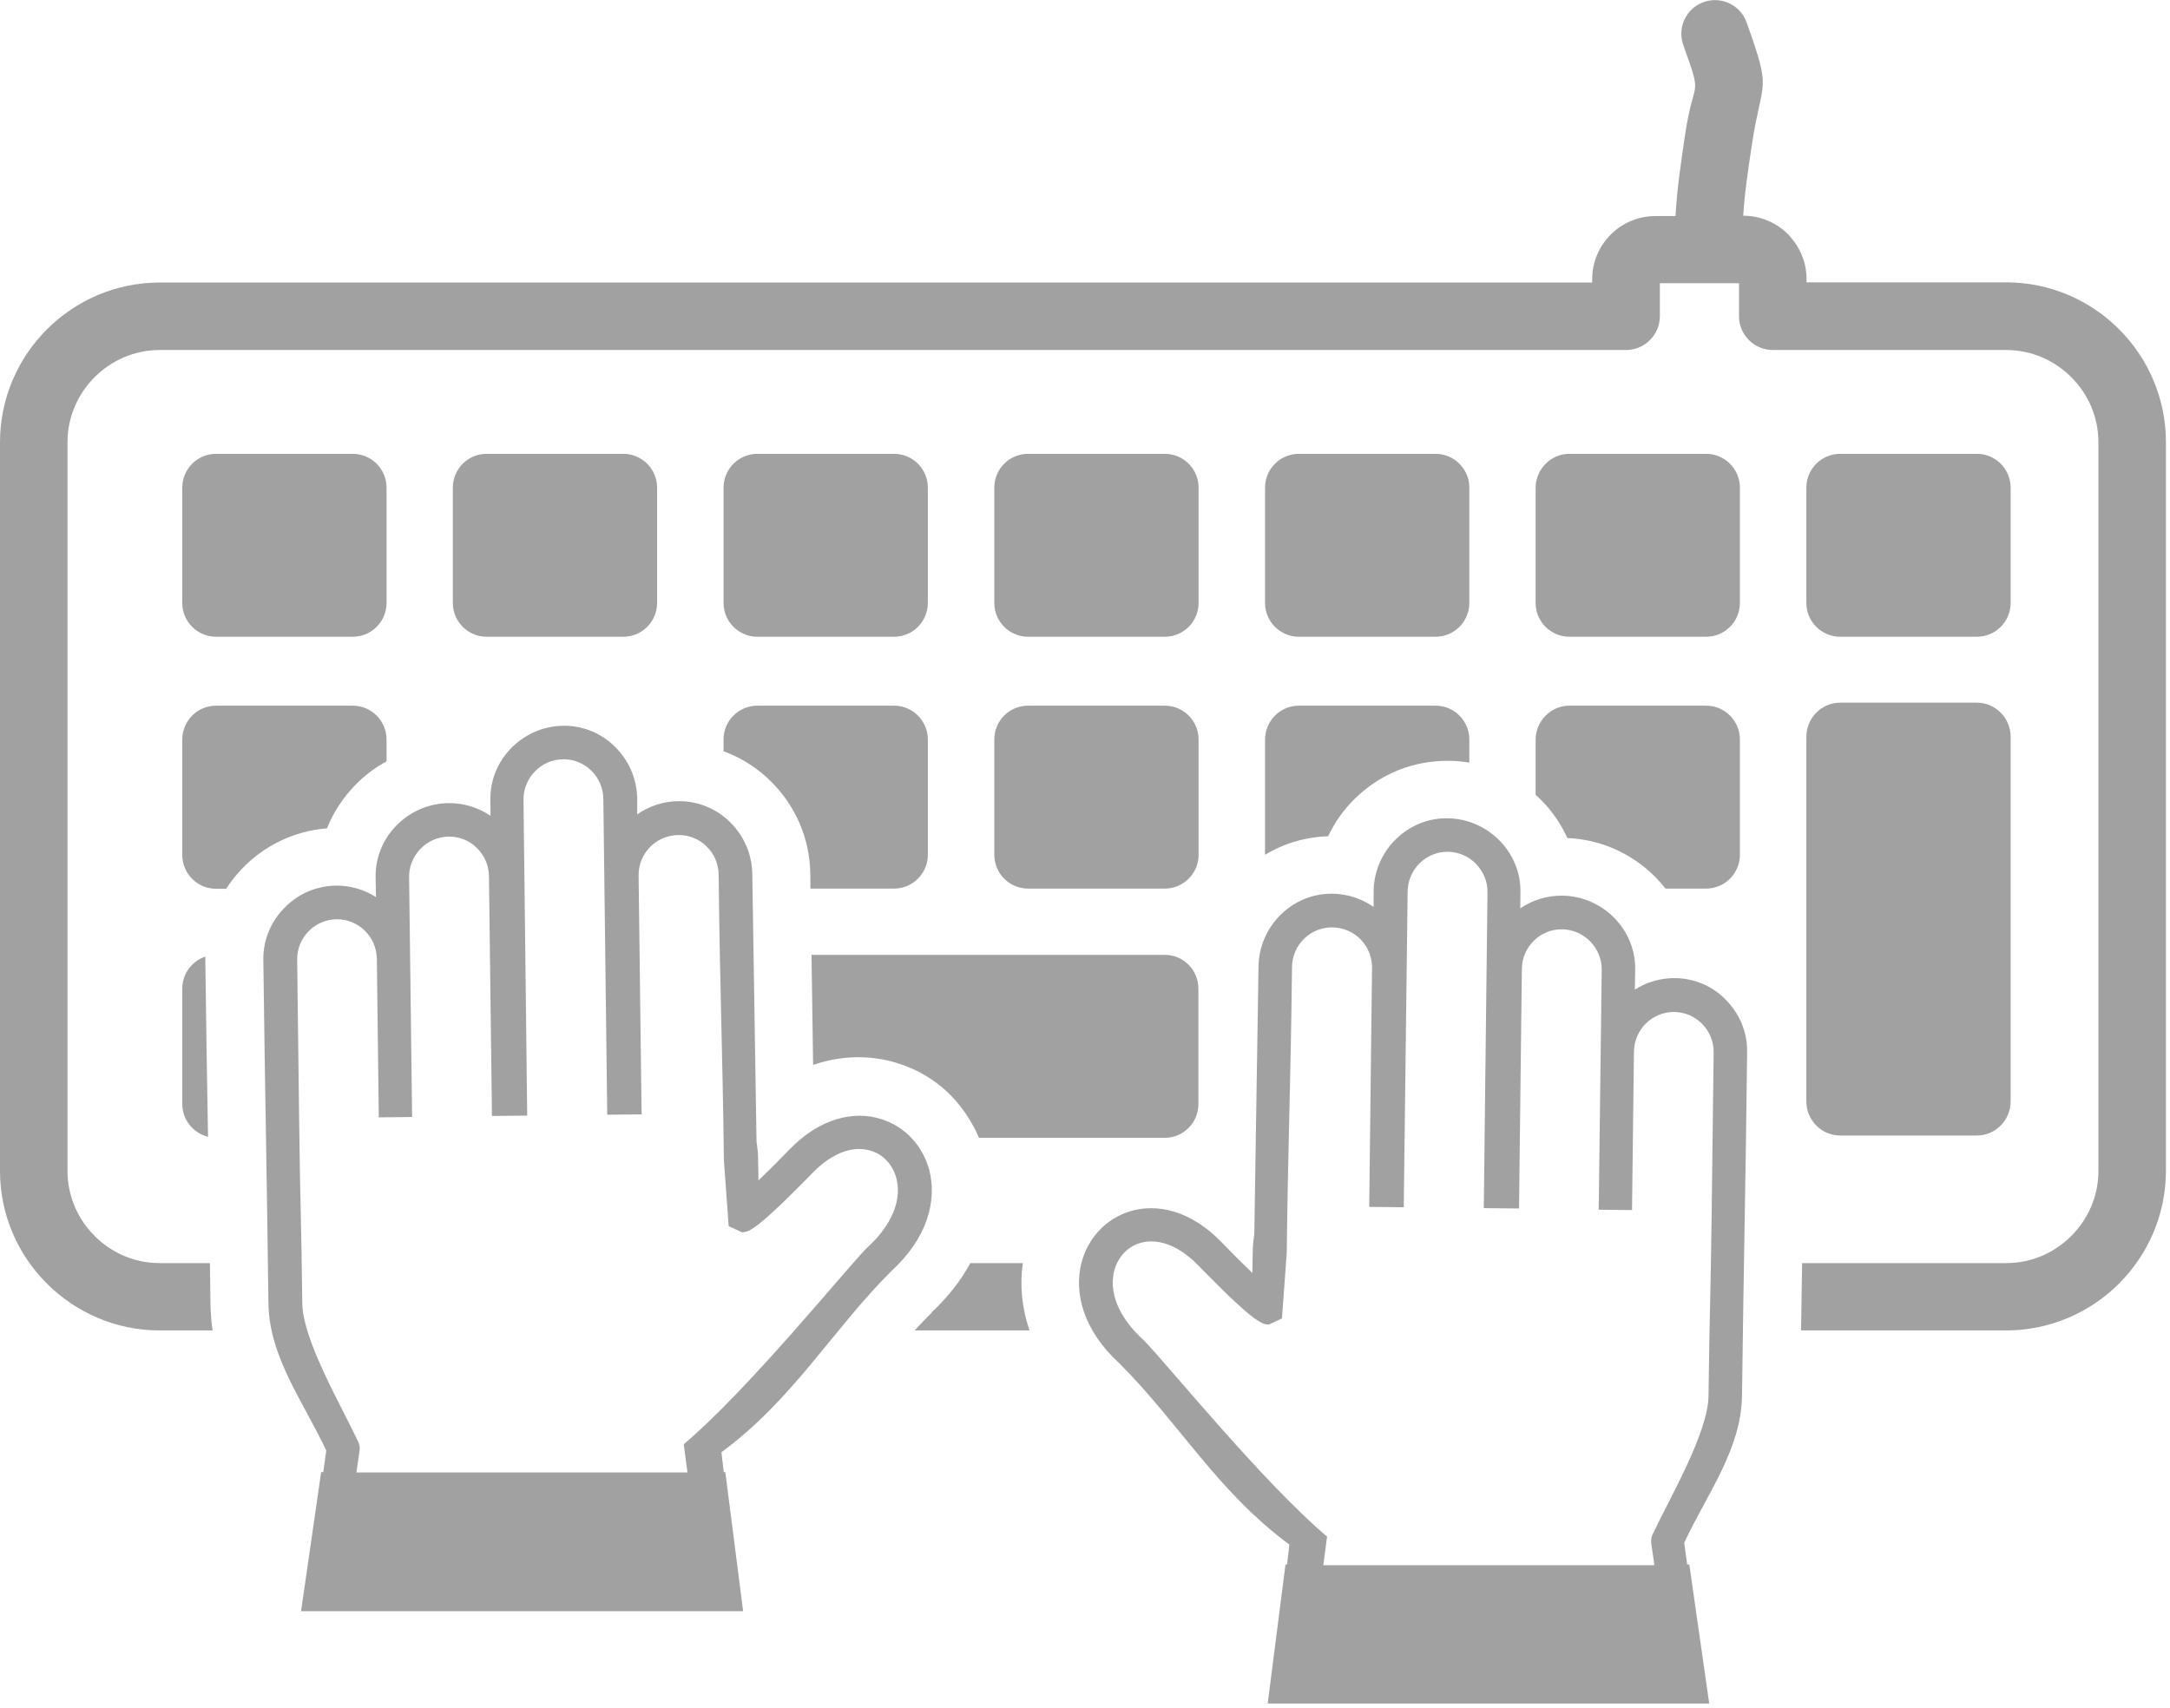 <svg width="277" height="218" viewBox="0 0 277 218" fill="none" xmlns="http://www.w3.org/2000/svg">
<g clip-path="url(#clip0_32_658)">
<path d="M42.862 113.062C44.73 113.04 46.508 113.58 47.992 114.525L47.947 112.005C47.903 109.417 48.938 107.077 50.625 105.367C52.312 103.657 54.63 102.577 57.218 102.532C57.218 102.532 57.218 102.532 57.24 102.532C59.153 102.51 61.02 103.072 62.617 104.152L62.595 102.127C62.55 99.54 63.585 97.2 65.272 95.49C66.96 93.78 69.278 92.7 71.865 92.655C74.453 92.61 76.793 93.645 78.502 95.332C80.213 97.02 81.293 99.338 81.338 101.925V103.972C82.823 102.937 84.623 102.307 86.558 102.285C89.145 102.24 91.485 103.275 93.195 104.962C94.905 106.65 95.985 108.967 96.03 111.555L96.57 145.755C96.705 146.542 96.772 147.307 96.772 148.095L96.817 150.705L97.043 150.48C98.64 148.95 100.193 147.352 100.778 146.745C104.715 142.695 109.013 141.795 112.433 142.852C113.963 143.325 115.335 144.18 116.393 145.327C117.45 146.452 118.237 147.892 118.643 149.467C119.588 153.247 118.44 158.017 113.783 162.27C106.177 169.875 101.272 178.627 92.093 185.4L92.385 187.942H92.588L94.86 205.695H38.43L40.995 187.942H41.265L41.648 185.197C38.722 178.92 34.358 173.272 34.267 166.387C34.042 148.342 33.84 140.602 33.615 122.557C33.57 119.97 34.605 117.63 36.292 115.92C37.958 114.187 40.275 113.107 42.862 113.062ZM213.818 124.875C211.95 124.852 210.173 125.392 208.688 126.337L208.732 123.817C208.777 121.23 207.743 118.89 206.055 117.18C204.368 115.47 202.05 114.39 199.463 114.345C199.463 114.345 199.462 114.345 199.44 114.345C197.527 114.322 195.66 114.885 194.062 115.965L194.085 113.94C194.13 111.352 193.095 109.012 191.408 107.302C189.72 105.592 187.402 104.512 184.815 104.467C182.227 104.422 179.888 105.457 178.178 107.145C176.467 108.81 175.387 111.15 175.342 113.737V115.785C173.857 114.75 172.057 114.12 170.122 114.097C167.535 114.052 165.195 115.087 163.485 116.775C161.775 118.462 160.695 120.78 160.65 123.367L160.11 157.567C159.998 158.332 159.908 159.12 159.908 159.907L159.863 162.517L159.637 162.292C158.04 160.762 156.488 159.165 155.902 158.557C151.965 154.507 147.667 153.607 144.247 154.642C142.717 155.115 141.345 155.97 140.287 157.117C139.23 158.242 138.442 159.682 138.037 161.257C137.092 165.037 138.24 169.807 142.897 174.06C150.503 181.665 155.408 190.417 164.588 197.19L164.295 199.732H164.092L161.82 217.485H218.182L215.64 199.732H215.37L214.988 196.965C217.913 190.687 222.278 185.04 222.368 178.155C222.592 160.11 222.818 152.37 223.02 134.325C223.065 131.737 222.03 129.397 220.342 127.687C218.723 125.977 216.405 124.897 213.818 124.875ZM213.885 27.54C214.065 24.052 214.605 20.587 215.122 17.055C216.247 9.63 217.395 12.825 214.875 5.76C214.065 3.532 215.235 1.057 217.463 0.27C219.69 -0.54 222.165 0.63 222.952 2.857C226.237 12.015 224.933 9.877 223.65 18.337C223.178 21.465 222.705 24.547 222.525 27.54C224.753 27.54 226.778 28.44 228.24 29.902C228.353 30.015 228.465 30.128 228.555 30.262C229.838 31.703 230.602 33.57 230.602 35.617V36.045H256.095C261.698 36.045 266.805 38.34 270.495 42.03C274.185 45.72 276.48 50.828 276.48 56.43V149.467C276.48 155.07 274.185 160.177 270.495 163.867C266.805 167.557 261.698 169.852 256.095 169.852H229.905C229.95 166.77 229.995 163.957 230.04 161.257H256.095C259.335 161.257 262.26 159.93 264.397 157.792C266.535 155.655 267.863 152.73 267.863 149.49V56.453C267.863 53.212 266.535 50.288 264.397 48.15C262.26 46.013 259.335 44.685 256.095 44.685H226.305C223.92 44.685 221.985 42.75 221.985 40.365V36.157H211.882V40.365C211.882 42.75 209.947 44.685 207.562 44.685H20.385C17.145 44.685 14.22 46.013 12.082 48.15C9.945 50.288 8.617 53.212 8.617 56.453V149.49C8.617 152.73 9.945 155.655 12.082 157.792C14.22 159.93 17.145 161.257 20.385 161.257H26.797L26.865 166.432C26.887 167.625 26.977 168.75 27.135 169.852H20.385C14.783 169.852 9.675 167.557 5.985 163.867C2.295 160.2 0 155.092 0 149.49V56.453C0 50.85 2.295 45.742 5.985 42.053C9.675 38.362 14.783 36.068 20.385 36.068H203.243V35.64C203.243 33.435 204.142 31.41 205.605 29.948C207.067 28.485 209.093 27.585 211.298 27.585H213.885V27.54ZM131.423 169.852H116.753C117.45 169.087 118.192 168.322 118.957 167.557L118.935 167.535C121.073 165.532 122.692 163.417 123.862 161.257H130.568C130.162 163.98 130.41 166.905 131.423 169.852ZM27.585 57.938H45.023C47.407 57.938 49.343 59.873 49.343 62.258V76.972C49.343 79.358 47.407 81.293 45.023 81.293H27.585C25.2 81.293 23.265 79.358 23.265 76.972V62.258C23.265 59.873 25.2 57.938 27.585 57.938ZM62.123 57.938H79.56C81.945 57.938 83.88 59.873 83.88 62.258V76.972C83.88 79.358 81.945 81.293 79.56 81.293H62.123C59.737 81.293 57.803 79.358 57.803 76.972V62.258C57.803 59.873 59.737 57.938 62.123 57.938ZM96.683 57.938H114.12C116.505 57.938 118.44 59.873 118.44 62.258V76.972C118.44 79.358 116.505 81.293 114.12 81.293H96.683C94.297 81.293 92.362 79.358 92.362 76.972V62.258C92.362 59.873 94.297 57.938 96.683 57.938ZM131.243 57.938H148.68C151.065 57.938 153 59.873 153 62.258V76.972C153 79.358 151.065 81.293 148.68 81.293H131.243C128.857 81.293 126.923 79.358 126.923 76.972V62.258C126.923 59.873 128.835 57.938 131.243 57.938ZM165.803 57.938H183.24C185.625 57.938 187.56 59.873 187.56 62.258V76.972C187.56 79.358 185.625 81.293 183.24 81.293H165.803C163.418 81.293 161.482 79.358 161.482 76.972V62.258C161.482 59.873 163.418 57.938 165.803 57.938ZM200.34 57.938H217.777C220.163 57.938 222.098 59.873 222.098 62.258V76.972C222.098 79.358 220.163 81.293 217.777 81.293H200.34C197.955 81.293 196.02 79.358 196.02 76.972V62.258C196.043 59.873 197.978 57.938 200.34 57.938ZM234.9 57.938H252.338C254.723 57.938 256.658 59.873 256.658 62.258V76.972C256.658 79.358 254.723 81.293 252.338 81.293H234.9C232.515 81.293 230.58 79.358 230.58 76.972V62.258C230.58 59.873 232.515 57.938 234.9 57.938ZM234.9 89.707H252.338C254.723 89.707 256.658 91.665 256.658 94.073V140.602C256.658 143.01 254.723 144.967 252.338 144.967H234.9C232.515 144.967 230.58 143.01 230.58 140.602V94.073C230.58 91.665 232.515 89.707 234.9 89.707ZM27.585 90.09H45.023C47.407 90.09 49.343 92.025 49.343 94.41V97.2C47.858 98.01 46.508 99.022 45.337 100.237C43.807 101.812 42.57 103.68 41.737 105.75C37.53 106.087 33.773 107.955 31.005 110.79C30.218 111.6 29.497 112.5 28.867 113.467H27.585C25.2 113.467 23.265 111.532 23.265 109.147V94.433C23.265 92.025 25.2 90.09 27.585 90.09ZM96.683 90.09H114.12C116.505 90.09 118.44 92.025 118.44 94.41V109.125C118.44 111.51 116.505 113.445 114.12 113.445H103.455L103.433 111.555C103.41 109.26 102.915 107.1 102.082 105.142C101.205 103.095 99.922 101.25 98.37 99.72C96.795 98.168 94.927 96.93 92.858 96.097C92.7 96.03 92.543 95.963 92.362 95.918V94.388C92.362 92.025 94.297 90.09 96.683 90.09ZM131.243 90.09H148.68C151.065 90.09 153 92.025 153 94.41V109.125C153 111.51 151.065 113.445 148.68 113.445H131.243C128.857 113.445 126.923 111.51 126.923 109.125V94.41C126.923 92.025 128.835 90.09 131.243 90.09ZM165.803 90.09H183.24C185.625 90.09 187.56 92.025 187.56 94.41V97.358C186.705 97.222 185.827 97.132 184.928 97.132C182.633 97.11 180.473 97.537 178.493 98.325C176.423 99.157 174.555 100.395 172.958 101.947C171.562 103.32 170.393 104.94 169.537 106.762C167.512 106.83 165.6 107.235 163.822 107.955C163.012 108.292 162.225 108.675 161.482 109.125V94.455C161.482 92.025 163.418 90.09 165.803 90.09ZM200.34 90.09H217.777C220.163 90.09 222.098 92.025 222.098 94.41V109.125C222.098 111.51 220.163 113.445 217.777 113.445H212.602C212.22 112.95 211.793 112.477 211.365 112.027C209.835 110.475 207.99 109.192 205.943 108.315C204.143 107.55 202.162 107.077 200.07 106.987C199.26 105.187 198.135 103.567 196.762 102.172C196.515 101.925 196.29 101.7 196.02 101.475V94.433C196.043 92.025 197.978 90.09 200.34 90.09ZM26.55 145.125C24.66 144.652 23.265 142.965 23.265 140.917V126.225C23.265 124.312 24.503 122.692 26.212 122.13C26.212 122.332 26.212 122.512 26.212 122.715C26.325 131.895 26.438 138.33 26.55 144.787V145.125ZM103.59 121.905H148.702C151.065 121.905 152.977 123.84 152.977 126.225V140.94C152.977 143.325 151.065 145.26 148.702 145.26H124.965C124.74 144.72 124.493 144.18 124.2 143.685C123.57 142.515 122.783 141.412 121.905 140.422L121.747 140.242C120.757 139.162 119.632 138.24 118.395 137.475C117.225 136.732 115.897 136.147 114.48 135.697H114.457C111.217 134.707 107.618 134.685 103.95 135.9L103.793 135.945L103.59 121.905ZM168.93 199.755L169.402 196.177C161.213 189.247 149.175 174.375 146.092 171.202C146.025 171.135 145.957 171.067 145.89 171C143.527 168.862 141.39 165.6 142.223 162.27C142.447 161.392 142.875 160.605 143.438 159.997C144 159.39 144.697 158.94 145.53 158.692C147.555 158.085 150.232 158.76 152.91 161.505C153.54 162.135 155.16 163.8 156.735 165.33C158.243 166.77 159.772 168.165 160.785 168.727C161.122 168.952 161.528 169.11 161.955 169.11L163.643 168.322L164.25 159.952C164.452 144.27 164.745 139.14 164.925 123.412C164.948 122.017 165.533 120.757 166.477 119.835C167.423 118.912 168.705 118.372 170.1 118.395C171.495 118.417 172.778 119.002 173.678 119.925C174.577 120.847 175.162 122.152 175.14 123.547L174.78 154.08L179.19 154.125L179.685 113.782C179.708 112.387 180.292 111.127 181.215 110.205C182.16 109.282 183.443 108.72 184.838 108.742C186.232 108.765 187.515 109.35 188.415 110.295C189.337 111.24 189.9 112.522 189.878 113.917L189.405 154.237L193.905 154.282L194.265 123.66C194.287 122.265 194.872 120.982 195.818 120.082C196.74 119.16 198.022 118.62 199.417 118.642C200.812 118.665 202.095 119.25 202.995 120.195C203.917 121.14 204.48 122.422 204.458 123.817L204.075 154.44L208.327 154.485L208.575 134.235C208.597 132.84 209.182 131.557 210.105 130.657C211.027 129.757 212.332 129.172 213.727 129.195C215.122 129.217 216.405 129.802 217.305 130.747C218.228 131.692 218.768 132.975 218.745 134.37L218.497 154.62C218.363 165.915 218.227 166.905 218.092 178.2C218.048 182.925 213.098 191.317 210.96 195.885C210.78 196.245 210.735 196.65 210.78 197.032L211.185 199.822H168.93V199.755ZM87.75 187.965L87.278 184.387C95.468 177.457 107.505 162.585 110.565 159.412C110.632 159.345 110.7 159.277 110.768 159.21C113.13 157.072 115.268 153.81 114.435 150.48C114.21 149.602 113.783 148.815 113.22 148.207C112.658 147.577 111.96 147.15 111.128 146.902C109.103 146.272 106.425 146.97 103.747 149.715C103.14 150.345 101.497 152.01 99.922 153.54C98.415 154.98 96.885 156.375 95.873 156.96C95.535 157.185 95.13 157.32 94.703 157.32L93.015 156.532L92.407 148.162C92.205 132.48 91.912 127.372 91.733 111.622C91.71 110.227 91.125 108.945 90.18 108.045C89.235 107.122 87.953 106.582 86.558 106.605C85.162 106.627 83.88 107.212 82.98 108.135C82.058 109.08 81.495 110.362 81.517 111.757L81.9 142.267L77.513 142.312L77.017 101.97C76.995 100.575 76.41 99.293 75.487 98.392C74.543 97.47 73.26 96.907 71.865 96.93C70.47 96.953 69.188 97.537 68.287 98.483C67.365 99.427 66.802 100.71 66.825 102.105L67.297 142.425L62.797 142.47L62.415 111.825C62.392 110.43 61.807 109.17 60.862 108.247C59.94 107.325 58.657 106.785 57.263 106.807C55.867 106.83 54.585 107.415 53.685 108.36C52.763 109.305 52.2 110.587 52.222 111.982L52.605 142.605L48.352 142.65L48.105 122.4C48.083 121.005 47.498 119.722 46.575 118.822C45.63 117.9 44.347 117.337 42.953 117.36C41.557 117.382 40.275 117.967 39.375 118.912C38.453 119.857 37.913 121.14 37.935 122.535L38.182 142.785C38.318 154.08 38.453 155.07 38.587 166.365C38.633 171.09 43.583 179.482 45.72 184.05C45.9 184.432 45.945 184.837 45.9 185.197L45.495 187.987H87.75V187.965Z" fill="#A1A1A1"/>
</g>
<defs>
<clipPath id="clip0_32_658">
<rect width="276.48" height="217.508" fill="white"/>
</clipPath>
</defs>
</svg>
